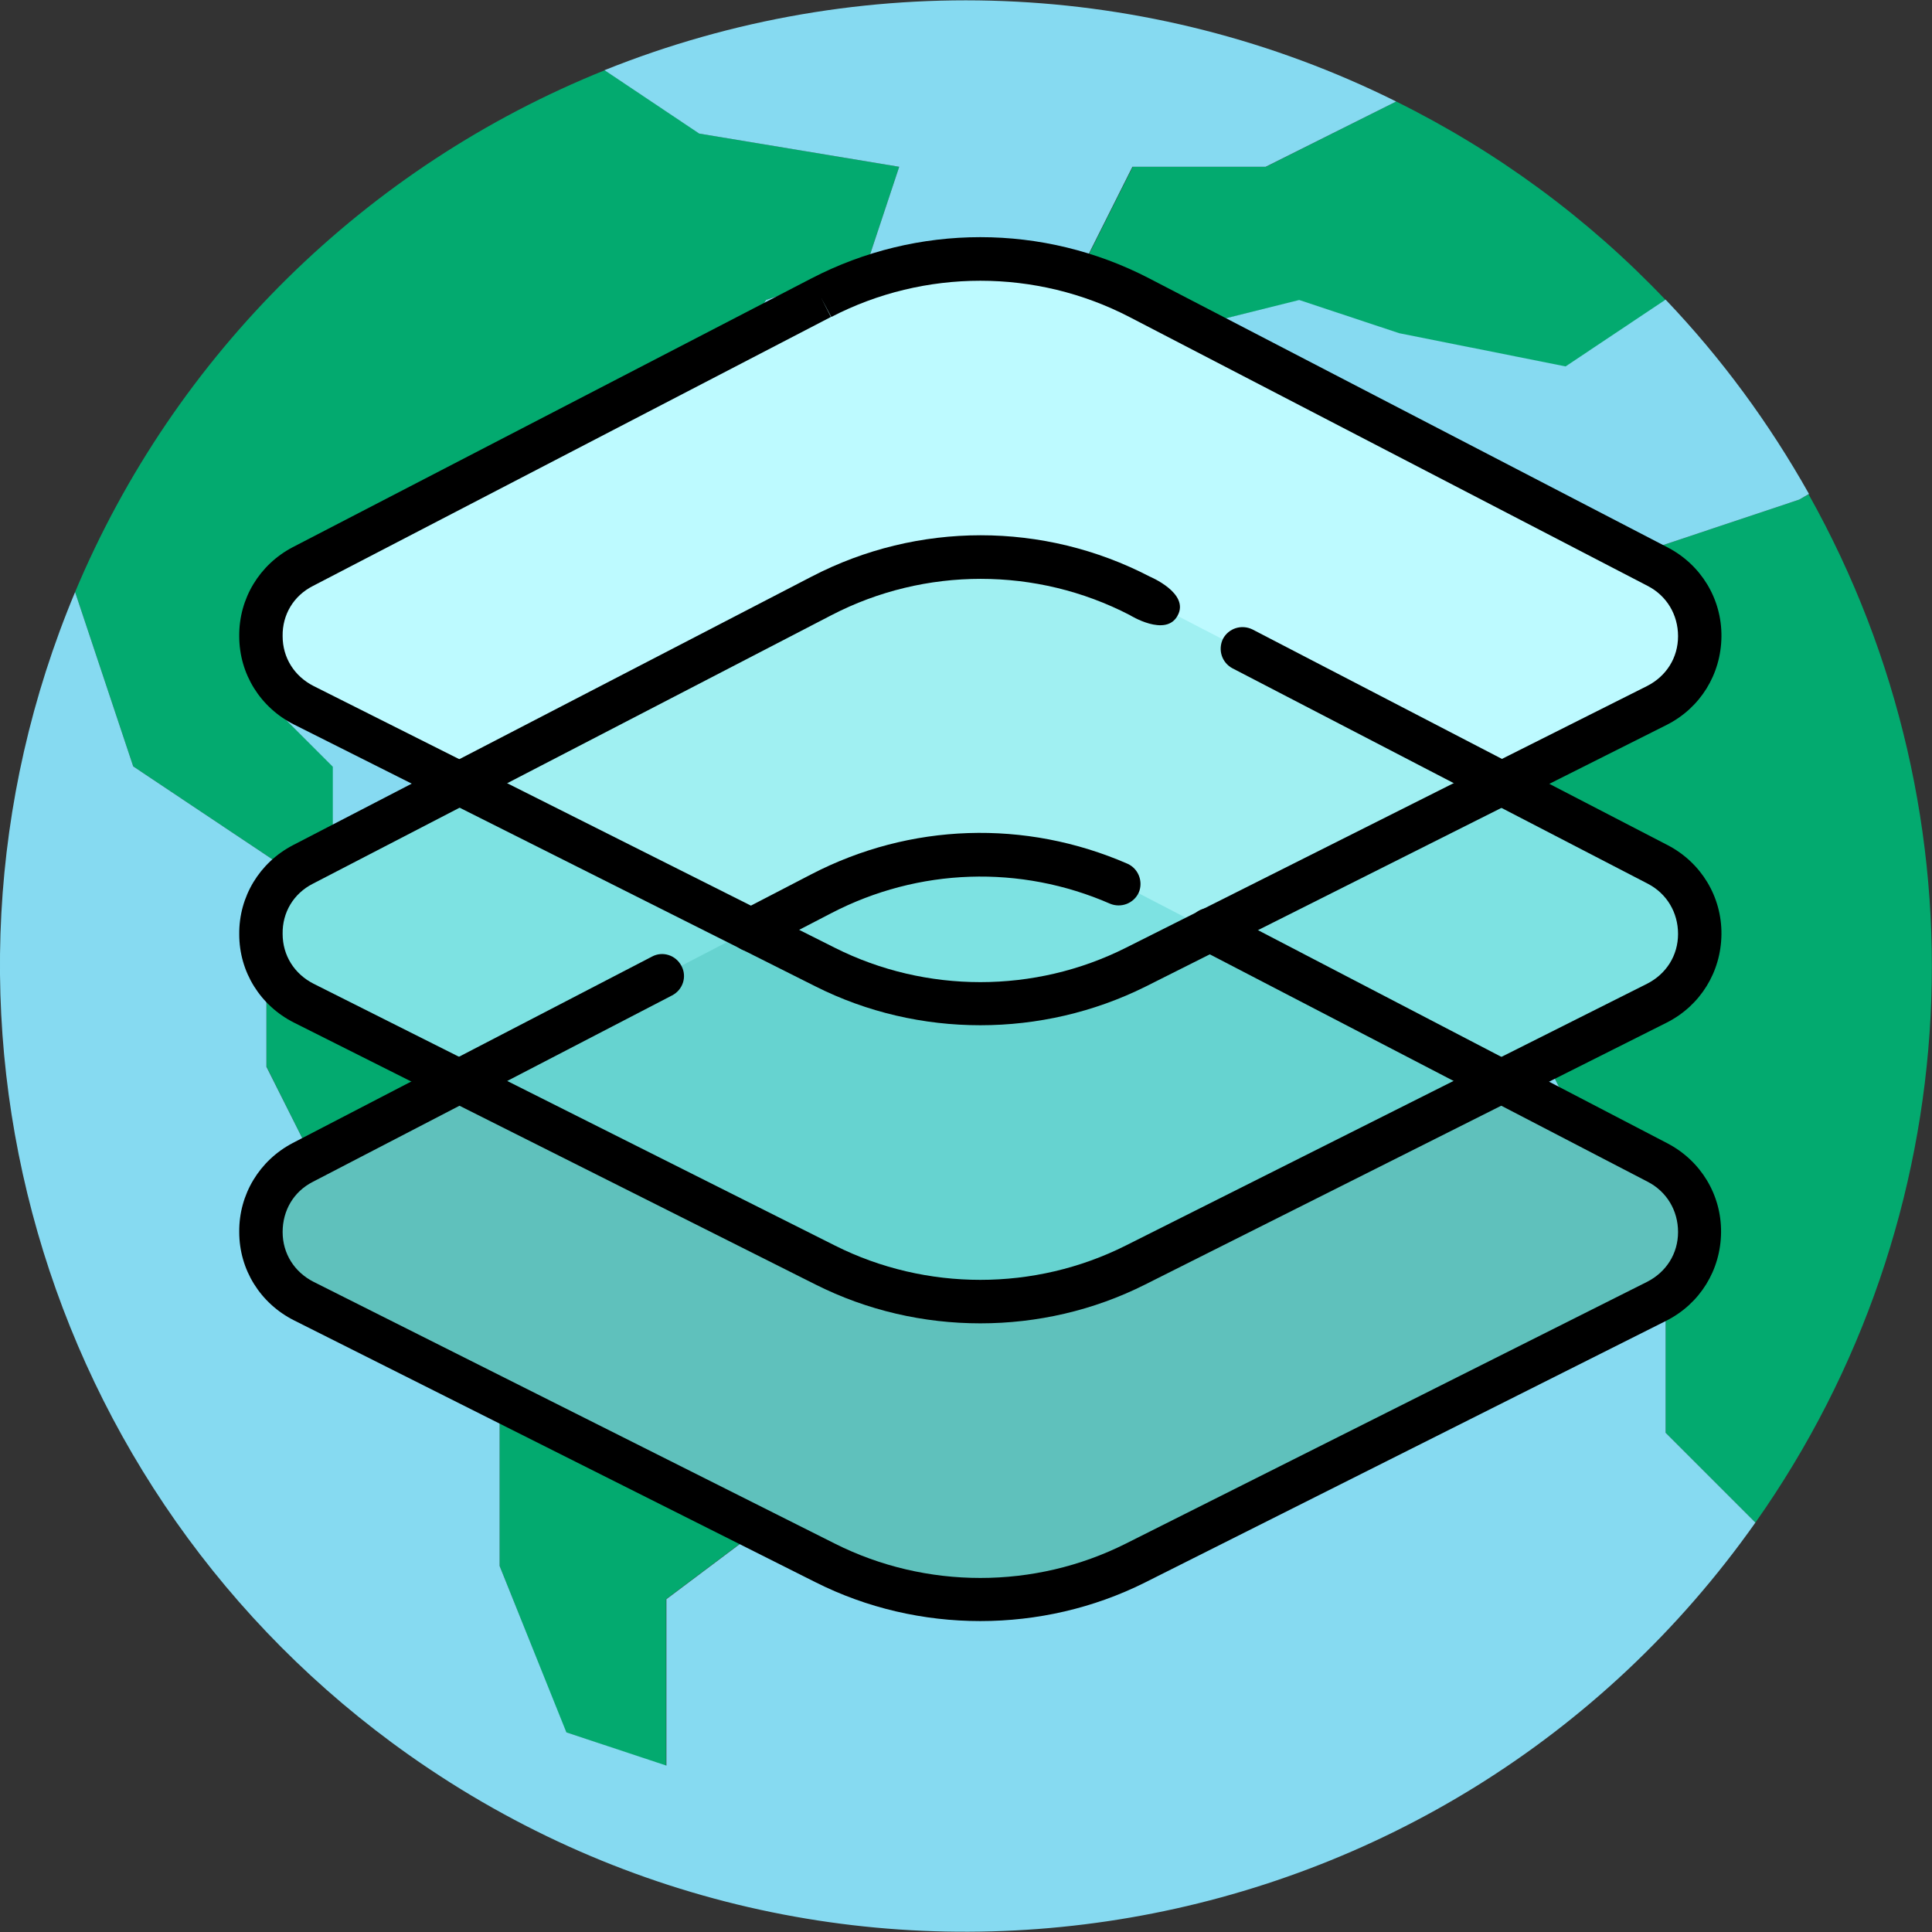 <?xml version="1.0" encoding="utf-8"?>
<!-- Generator: Adobe Illustrator 24.1.2, SVG Export Plug-In . SVG Version: 6.00 Build 0)  -->
<svg version="1.1" id="Capa_1" xmlns="http://www.w3.org/2000/svg" xmlns:xlink="http://www.w3.org/1999/xlink" x="0px" y="0px"
	 viewBox="0 0 512 512" style="enable-background:new 0 0 512 512;" xml:space="preserve">
<rect x="0" y="0" width="512" height="512" fill="#333333" stroke="none"/>
<style type="text/css">
	.st0{fill:#03AA6F;}
	.st1{fill:#86DAF1;}
	.st2{fill:#5FC1BC;}
	.st3{fill:#7DE2E2;}
	.st4{fill:#66D3D0;}
	.st5{fill:#BDFAFF;}
	.st6{fill:#A0F0F2;}
</style>
<g>
	<path class="st0" d="M441.4,79.5l-26.5,17.7l-44.1-8.8l-26.5-8.8L309,88.3l-26.5-8.8l17.7-35.3h35.3L370,26.9
		C396.7,40.1,420.9,57.9,441.4,79.5z"/>
	<path class="st0" d="M238.3,44.2l-8.8,26.5L203,79.5l-26.5,44.1l-44.1,26.5L70.6,159v26.5l17.7,17.7v35.3l-26.5-17.7l-26.5-17.7
		l-15.4-46.2c26.4-63,77-112.8,140.4-138.3l25.1,16.8L238.3,44.2z"/>
	<polygon class="st0" points="256,291.4 247.2,335.5 211.8,370.8 211.8,397.3 176.5,423.8 176.5,468 150,459.1 132.4,415 
		132.4,326.7 88.2,317.9 70.6,282.6 70.6,256.1 88.2,238.4 114.7,211.9 132.4,247.3 194.2,247.3 220.7,291.4 	"/>
	<path class="st0" d="M479.3,131c48.2,86,42.7,192-14.1,272.5l-23.8-23.8v-35.3l-17.7-35.3l-17.7-35.3v-35.3l-26.5-17.7l-35.3,8.8
		l-61.8-26.5l-8.8-61.8l26.5-26.5h53l17.7,26.5l53,8.8l53-17.7L479.3,131z"/>
</g>
<path class="st1" d="M309,88.3l35.3-8.8l26.5,8.8l44.1,8.8l26.5-17.7c14.8,15.5,27.5,32.8,38,51.5l-2.6,1.5l-53,17.7l-53-8.8
	l-17.7-26.5h-53l-26.5,26.5l8.8,61.8l61.8,26.5l35.3-8.8l26.5,17.7v35.3l17.7,35.3l17.7,35.3v35.3l23.8,23.8
	C383.7,519,223.9,546.6,108.4,465.1C10.3,395.8-26.5,267.7,19.9,156.9l15.4,46.2l26.5,17.7l26.5,17.7l-17.7,17.7v26.5l17.7,35.3
	l44.1,8.8V415l17.7,44.1l26.5,8.8v-44.1l35.3-26.5v-26.5l35.3-35.3l8.8-44.1h-35.3l-26.5-44.1h-61.8l-17.7-35.3l-26.5,26.5v-35.3
	l-17.7-17.7V159l61.8-8.8l44.1-26.5L203,79.5l26.5-8.8l8.8-26.5l-53-8.8l-25.1-16.8C228.2-8.7,304.5-5.7,370,26.9l-34.6,17.3h-35.3
	l-17.7,35.3L309,88.3z"/>
<path class="st2" d="M217.6,236.8L80.3,308.1c-14.9,7.7-14.8,29.2,0.2,36.7l138.2,69.4c25.8,13,56.3,13,82.1,0L439,344.8
	c15-7.6,15.2-29,0.2-36.7l-137.4-71.3C275.5,223.1,244,223.1,217.6,236.8z"/>
<path class="st3" d="M217.6,157.8L80.3,229.1c-14.9,7.7-14.8,29.2,0.2,36.7l138.2,69.4c25.8,13,56.3,13,82.1,0L439,265.8
	c15-7.6,15.2-29,0.2-36.7l-137.4-71.3C275.5,144.1,244,144.1,217.6,157.8z"/>
<path class="st4" d="M300.8,335.2l96.9-48.7l-95.9-49.7c-26.4-13.7-57.9-13.7-84.3,0l-95.9,49.7l96.9,48.7
	C244.5,348.2,275,348.2,300.8,335.2z"/>
<path class="st5" d="M217.6,78.9L80.3,150.2c-14.9,7.7-14.8,29.2,0.2,36.7l138.2,69.4c25.8,13,56.3,13,82.1,0L439,186.9
	c15-7.6,15.2-29,0.2-36.7L301.9,78.9C275.5,65.2,244,65.2,217.6,78.9z"/>
<path class="st6" d="M300.8,256.3l96.9-48.7l-95.9-49.7c-26.4-13.7-57.9-13.7-84.3,0l-95.9,49.7l96.9,48.7
	C244.5,269.3,275,269.3,300.8,256.3z"/>
<path class="st3" d="M300.8,256.3l19.6-9.9l-18.5-9.6c-26.4-13.7-57.9-13.7-84.3,0l-18.5,9.6l19.6,9.9
	C244.5,269.3,275,269.3,300.8,256.3z"/>
<path d="M259.8,271.7c-15,0-30-3.4-43.7-10.3L77.9,192c-8.9-4.5-14.5-13.4-14.5-23.4c-0.1-10,5.4-19,14.2-23.6L215,73.8
	c28.1-14.6,61.5-14.6,89.6,0l137.4,71.3c8.8,4.6,14.3,13.6,14.2,23.6s-5.6,18.9-14.5,23.4l-138.2,69.4
	C289.8,268.3,274.8,271.7,259.8,271.7z M217.6,78.9l2.6,5.1L82.9,155.3c-5.1,2.6-8.1,7.6-8,13.3c0,5.7,3.1,10.6,8.2,13.2l138.2,69.4
	c24.1,12.1,52.9,12.1,77,0l138.2-69.4c5.1-2.6,8.2-7.5,8.2-13.2c0-5.7-3-10.7-8-13.3L299.3,84c-24.7-12.8-54.3-12.8-79,0L217.6,78.9
	z"/>
<path d="M259.8,350.7c-15,0-30-3.4-43.7-10.3L77.9,271c-8.9-4.5-14.5-13.4-14.5-23.4c-0.1-10,5.4-19,14.2-23.6l41.5-21.5l5.3,10.2
	l-41.5,21.5c-5.1,2.6-8.1,7.6-8,13.3c0,5.7,3.1,10.6,8.2,13.2l138.2,69.4c24.1,12.1,52.9,12.1,77,0l138.2-69.4
	c5.1-2.6,8.2-7.5,8.2-13.2c0-5.7-3-10.7-8-13.3l-41.5-21.5l5.3-10.2l41.5,21.5c8.8,4.6,14.3,13.6,14.2,23.6
	c-0.1,10-5.6,18.9-14.5,23.4l-138.2,69.4C289.8,347.3,274.8,350.7,259.8,350.7z"/>
<path d="M199.1,252.2c-2.1,0-4.1-1.1-5.1-3.1c-1.5-2.8-0.4-6.3,2.5-7.8l18.5-9.6c26.2-13.6,56.7-14.6,83.8-2.8
	c2.9,1.3,4.2,4.7,3,7.6c-1.3,2.9-4.7,4.2-7.6,3c-23.8-10.4-50.8-9.5-73.9,2.5l-18.5,9.6C200.9,252,200,252.2,199.1,252.2z"/>
<path d="M259.8,429.6c-15,0-30-3.4-43.7-10.3L77.9,349.9c-8.9-4.5-14.5-13.4-14.5-23.4c-0.1-10,5.4-19,14.2-23.6l95.2-49.4
	c2.8-1.5,6.3-0.4,7.8,2.5c1.5,2.8,0.4,6.3-2.5,7.8l-95.2,49.4c-5.1,2.6-8,7.6-8,13.3c0,5.7,3.1,10.6,8.2,13.2l138.2,69.4
	c24.1,12.1,52.9,12.1,77,0l138.2-69.4c5.1-2.6,8.2-7.5,8.2-13.2c0-5.7-3-10.7-8-13.3l-118.8-61.7c-2.8-1.5-3.9-4.9-2.5-7.8
	c1.5-2.8,4.9-3.9,7.8-2.5L441.9,303c8.8,4.6,14.3,13.6,14.2,23.6c-0.1,10-5.6,18.9-14.5,23.4l-138.2,69.4
	C289.8,426.2,274.8,429.6,259.8,429.6z"/>
<path d="M121.8,213.4c-2.1,0-4.1-1.1-5.1-3.1c-1.5-2.8-0.4-6.3,2.5-7.8l95.9-49.7c28.1-14.6,61.5-14.6,89.6,0c0,0,10.6,4.4,7.4,10.3
	c-3.1,5.9-12.7-0.1-12.7-0.1c-24.7-12.8-54.3-12.8-79,0l-95.9,49.7C123.6,213.1,122.7,213.4,121.8,213.4z"/>
<path d="M397.8,213.4c-0.9,0-1.8-0.2-2.6-0.7l-68.6-35.6c-2.8-1.5-3.9-4.9-2.5-7.8c1.5-2.8,4.9-3.9,7.8-2.5l68.6,35.6
	c2.8,1.5,3.9,4.9,2.5,7.8C401.9,212.2,399.8,213.4,397.8,213.4z"/>
</svg>
